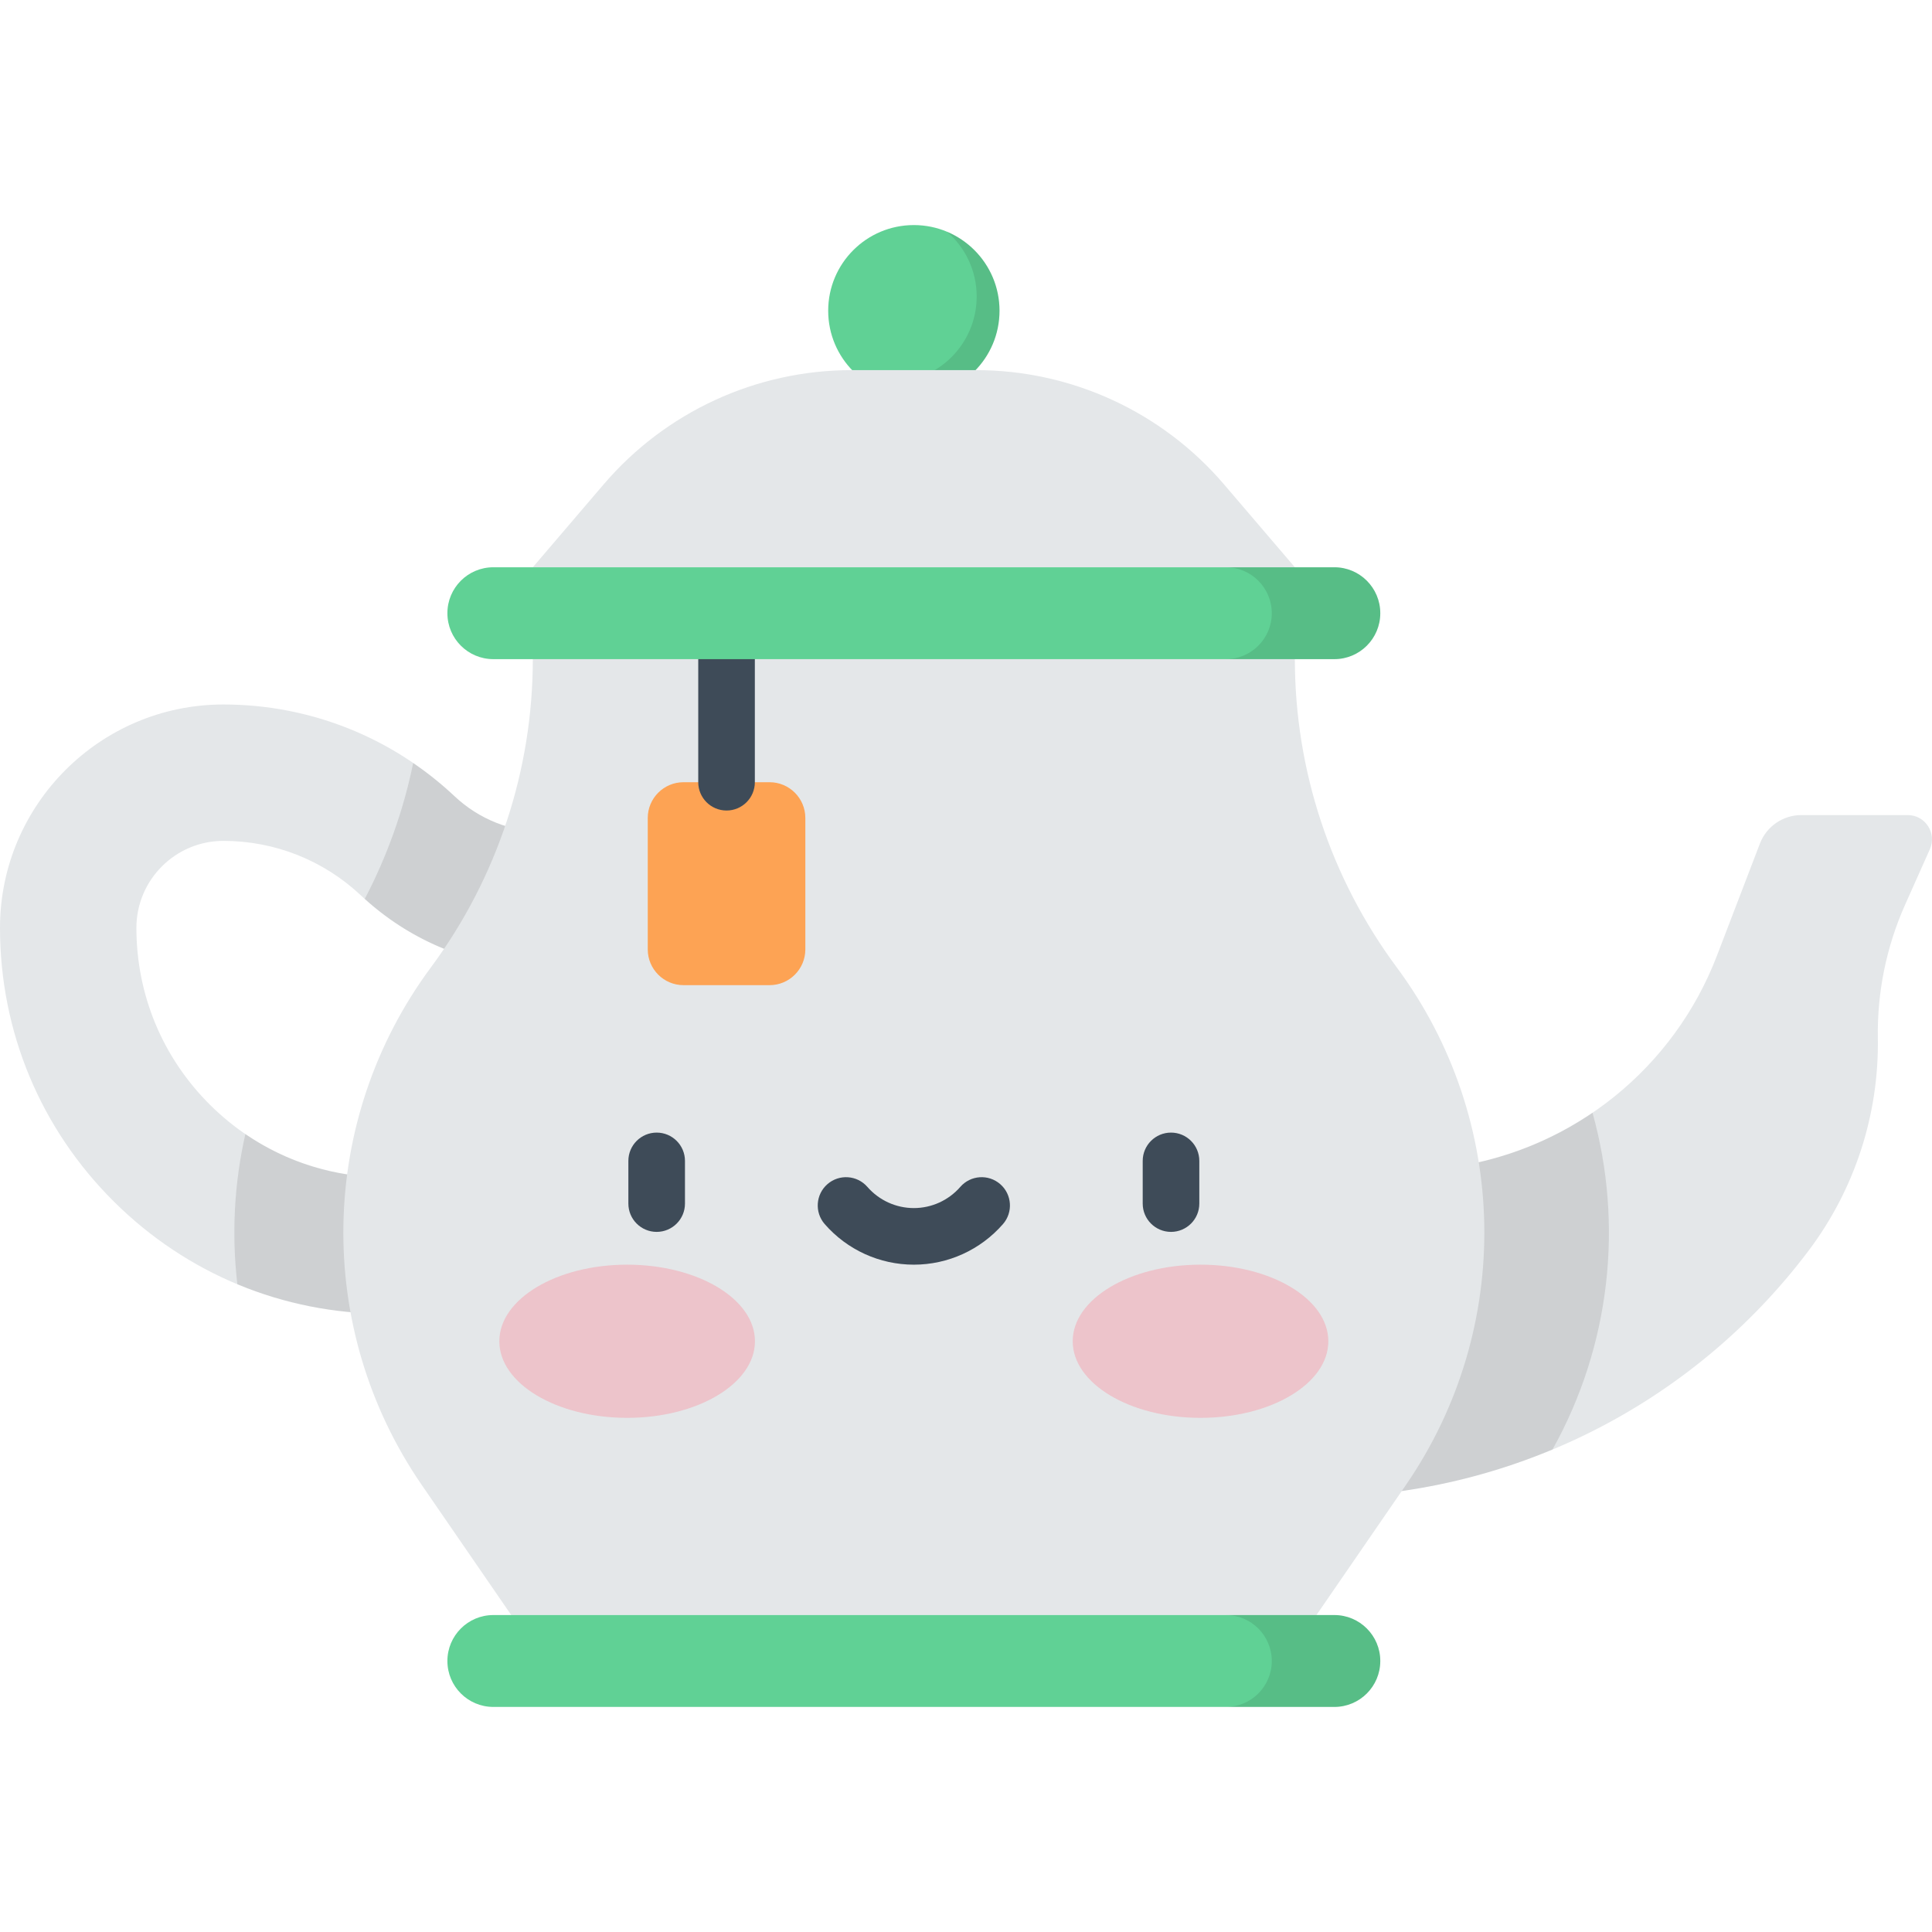 <?xml version="1.0" encoding="iso-8859-1"?>
<!-- Generator: Adobe Illustrator 19.0.0, SVG Export Plug-In . SVG Version: 6.00 Build 0)  -->
<svg version="1.1" id="Capa_1" xmlns="http://www.w3.org/2000/svg" xmlns:xlink="http://www.w3.org/1999/xlink" x="0px" y="0px"
	 viewBox="0 0 512 512" style="enable-background:new 0 0 512 512;" xml:space="preserve">
<path style="fill:#E4E7E9;" d="M102.246,348.16c-27.169,0-52.72-10.525-72.024-29.687C10.733,299.128,0,273.351,0,245.892
	c0-32.641,26.555-59.196,59.196-59.196c22.848,0,44.594,8.625,61.23,24.286c6.53,6.147,15.065,9.533,24.034,9.533v36.146
	c-18.214,0-35.548-6.875-48.809-19.36c-9.905-9.324-22.851-14.459-36.454-14.459c-12.71,0-23.05,10.34-23.05,23.05
	c0,17.755,6.94,34.421,19.54,46.928c12.481,12.389,29.003,19.194,46.568,19.194c0.149,0,0.296,0,0.446-0.001l38.248-0.537
	l0.507,36.142l-38.43,0.54C102.765,348.159,102.506,348.16,102.246,348.16z"/>
<path style="opacity:0.1;enable-background:new    ;" d="M102.7,312.012c-0.15,0.001-0.297,0.001-0.446,0.001
	c-13.477,0-26.332-4.02-37.227-11.481c-2.961,13.067-3.672,26.532-2.125,39.806c12.304,5.13,25.617,7.821,39.345,7.821
	c0.26,0,0.519-0.001,0.779-0.003l38.43-0.539l-0.507-36.142L102.7,312.012z M120.426,210.981c-3.433-3.232-7.095-6.146-10.929-8.765
	c-2.57,12.53-6.887,24.648-12.827,36c13.126,11.895,30.034,18.444,47.79,18.444v-36.146
	C135.491,220.514,126.956,217.128,120.426,210.981z"/>
<path style="fill:#E4E7E9;" d="M348.267,396.795L348.267,396.795V314.96l37.452-5.775c31.453-4.85,57.894-26.184,69.282-55.901
	l11.392-29.725c1.744-4.551,6.113-7.555,10.986-7.555h28.184c4.657,0,7.769,4.797,5.872,9.049l-6.564,14.714
	c-4.953,11.102-7.418,23.152-7.222,35.307l0,0c0.326,20.301-6.128,40.131-18.34,56.352l0,0
	C448.317,372.588,399.789,396.795,348.267,396.795z"/>
<path style="opacity:0.1;enable-background:new    ;" d="M422.031,294.884c-10.718,7.284-23.067,12.259-36.312,14.301l-37.452,5.775
	v81.835l0,0c21.98,0,43.409-4.42,63.17-12.668C426.801,356.601,430.29,324.465,422.031,294.884z"/>
<circle style="fill:#60D195;" cx="242.18" cy="82.348" r="22.702"/>
<path style="opacity:0.1;enable-background:new    ;" d="M250.992,61.418c4.798,4.163,7.838,10.3,7.838,17.151
	c0,12.538-10.164,22.703-22.703,22.703c-3.126,0-6.104-0.632-8.815-1.775c3.983,3.455,9.178,5.551,14.865,5.551
	c12.538,0,22.702-10.164,22.702-22.702C264.879,72.933,259.151,64.86,250.992,61.418z"/>
<g>
	<path style="fill:#E4E7E9;" d="M343.152,174.679L343.152,174.679H141.201l0,0c0,29.407-9.459,58.034-26.979,81.653l0,0
		c-30.054,40.514-31.037,95.65-2.447,137.21l23.708,34.464H348.87l23.708-34.464c28.59-41.56,27.607-96.696-2.447-137.21l0,0
		C352.611,232.713,343.152,204.086,343.152,174.679z"/>
	<path style="fill:#E4E7E9;" d="M258.697,98.088h-33.04c-25.261,0-49.257,11.057-65.669,30.261l-18.787,21.982h201.951
		l-18.787-21.982C307.954,109.146,283.958,98.088,258.697,98.088z"/>
</g>
<path style="fill:#FDA354;" d="M203.939,261.078h-22.794c-5.238,0-9.485-4.246-9.485-9.485V216.78c0-5.238,4.246-9.485,9.485-9.485
	h22.794c5.238,0,9.485,4.247,9.485,9.485v34.813C213.424,256.831,209.178,261.078,203.939,261.078z"/>
<path style="fill:#3E4B58;" d="M192.542,214.796c-4.142,0-7.5-3.358-7.5-7.5v-32.617c0-4.142,3.358-7.5,7.5-7.5s7.5,3.358,7.5,7.5
	v32.617C200.042,211.438,196.684,214.796,192.542,214.796z"/>
<path style="fill:#60D195;" d="M353.615,150.331H130.739c-6.723,0-12.174,5.45-12.174,12.174l0,0
	c0,6.723,5.451,12.174,12.174,12.174h222.876c6.723,0,12.174-5.451,12.174-12.174l0,0
	C365.789,155.782,360.338,150.331,353.615,150.331z"/>
<path style="opacity:0.1;enable-background:new    ;" d="M353.615,150.331h-28.753c6.723,0,12.174,5.45,12.174,12.174
	c0,6.723-5.45,12.174-12.174,12.174h28.753c6.723,0,12.174-5.45,12.174-12.174C365.789,155.782,360.338,150.331,353.615,150.331z"/>
<path style="fill:#60D195;" d="M353.615,428.005H130.739c-6.723,0-12.174,5.451-12.174,12.174l0,0
	c0,6.724,5.451,12.174,12.174,12.174h222.876c6.723,0,12.174-5.45,12.174-12.174l0,0
	C365.789,433.456,360.338,428.005,353.615,428.005z"/>
<path style="opacity:0.1;enable-background:new    ;" d="M353.615,428.006h-28.753c6.723,0,12.174,5.45,12.174,12.174
	s-5.45,12.174-12.174,12.174h28.753c6.723,0,12.174-5.45,12.174-12.174S360.338,428.006,353.615,428.006z"/>
<g>
	<path style="fill:#3E4B58;" d="M174.024,326.463c-4.142,0-7.5-3.358-7.5-7.5V307.65c0-4.142,3.358-7.5,7.5-7.5s7.5,3.358,7.5,7.5
		v11.313C181.524,323.105,178.166,326.463,174.024,326.463z"/>
	<path style="fill:#3E4B58;" d="M310.33,326.463c-4.142,0-7.5-3.358-7.5-7.5V307.65c0-4.142,3.358-7.5,7.5-7.5s7.5,3.358,7.5,7.5
		v11.313C317.83,323.105,314.472,326.463,310.33,326.463z"/>
	<path style="fill:#3E4B58;" d="M242.177,335.151c-9.054,0-17.664-3.921-23.622-10.758c-2.722-3.123-2.396-7.86,0.726-10.582
		c3.122-2.722,7.86-2.397,10.582,0.726c3.109,3.568,7.598,5.614,12.314,5.614s9.205-2.046,12.314-5.614
		c2.721-3.123,7.458-3.448,10.582-0.726c3.123,2.721,3.448,7.459,0.726,10.582C259.84,331.229,251.23,335.151,242.177,335.151z"/>
</g>
<g style="opacity:0.4;">
	<ellipse style="fill:#F98F9D;" cx="318.15" cy="355.448" rx="33.87" ry="20.297"/>
	<ellipse style="fill:#F98F9D;" cx="166.2" cy="355.448" rx="33.87" ry="20.297"/>
</g>
<g>
</g>
<g>
</g>
<g>
</g>
<g>
</g>
<g>
</g>
<g>
</g>
<g>
</g>
<g>
</g>
<g>
</g>
<g>
</g>
<g>
</g>
<g>
</g>
<g>
</g>
<g>
</g>
<g>
</g>
</svg>
